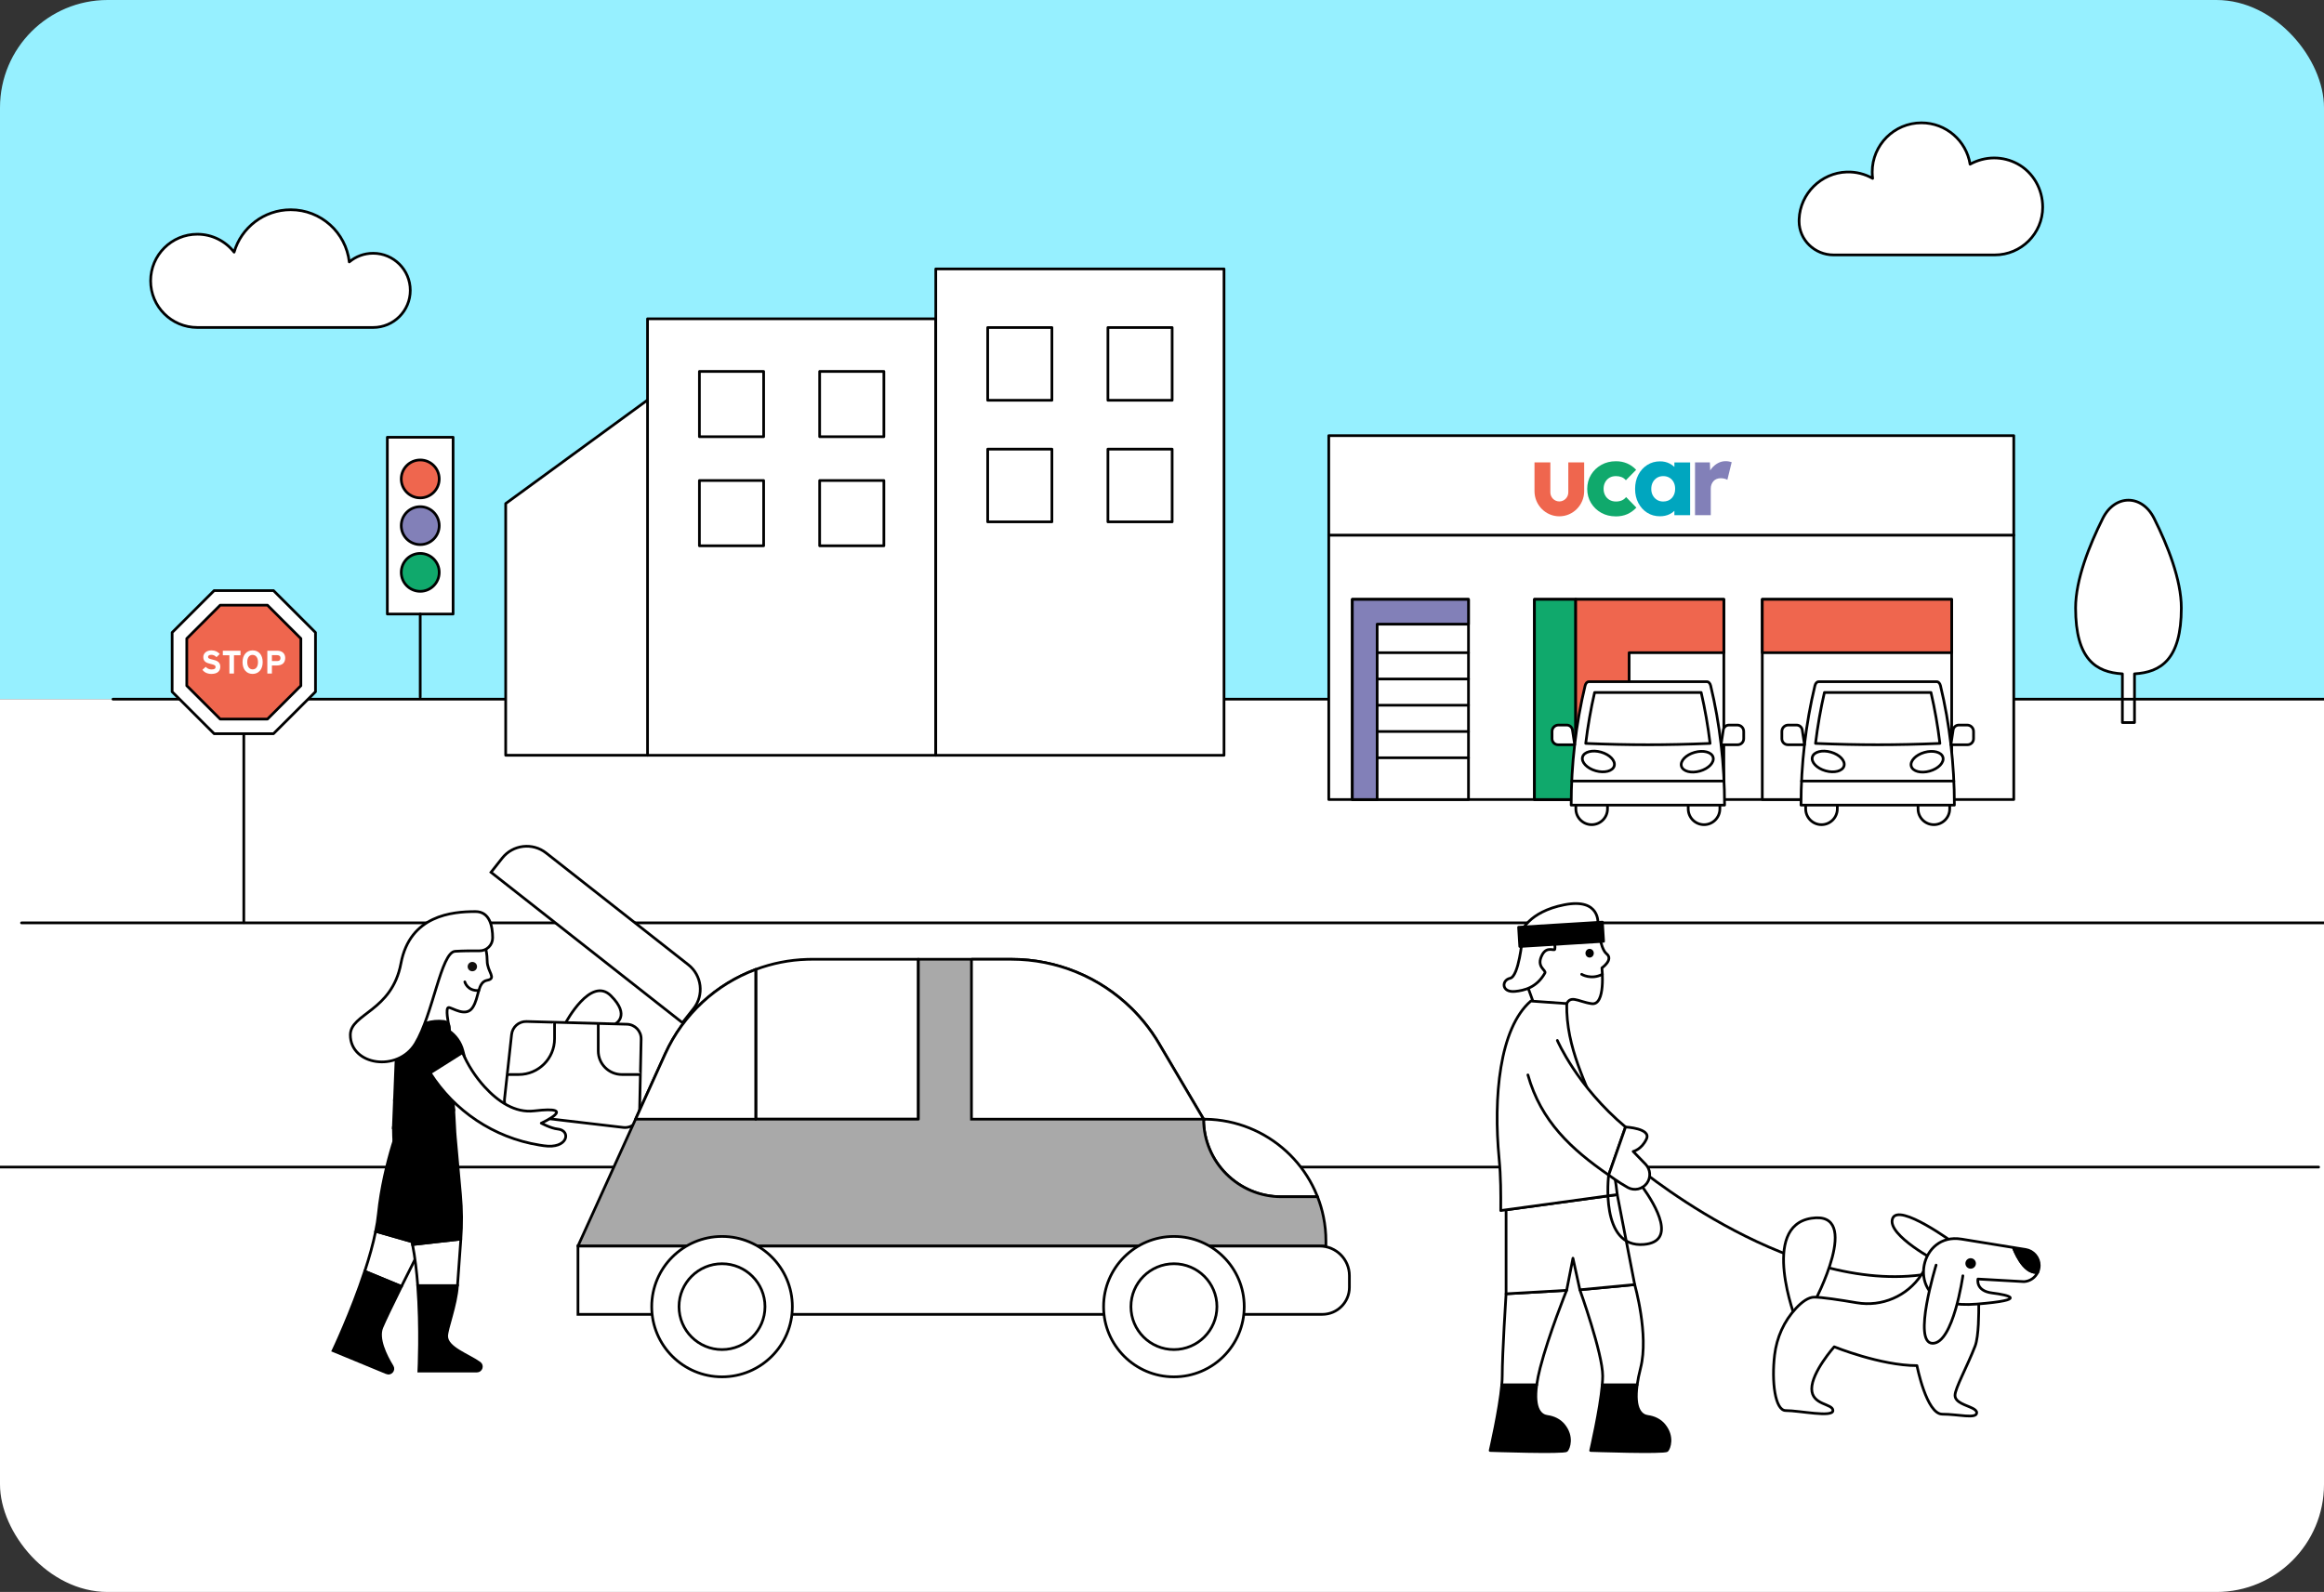 <svg width="432" height="296" viewBox="0 0 432 296" fill="none" xmlns="http://www.w3.org/2000/svg">
<rect x="0" y="0" width="432" height="296" fill="#333333" stroke="none"/>
<g clip-path="url(#clip0_401_14349)">
<rect width="432" height="130" fill="#96F0FF"/>
<rect y="130" width="432" height="166" fill="white"/>
<path d="M69.357 47.094C67.67 47.094 66.124 47.698 64.925 48.703C64.308 43.244 59.67 39 54.039 39C49.051 39 44.844 42.33 43.518 46.884C41.929 44.856 39.457 43.55 36.68 43.55C31.887 43.55 28 47.43 28 52.218C28 57.007 31.885 60.887 36.68 60.887H69.359C73.172 60.887 76.265 57.8 76.265 53.99C76.265 50.18 73.174 47.094 69.359 47.094H69.357Z" fill="white" stroke="black" stroke-width="0.5" stroke-linecap="round" stroke-linejoin="round"/>
<path d="M405.477 113.038C405.477 107.791 402.926 101.395 400.421 96.386C398.165 91.871 393.135 91.871 390.88 96.386C388.378 101.395 385.824 107.789 385.824 113.038C385.824 122.613 389.628 125.001 394.525 125.288V134.345H396.776V125.288C401.674 125.001 405.477 122.613 405.477 113.038Z" fill="white" stroke="black" stroke-width="0.5" stroke-linecap="round" stroke-linejoin="round"/>
<path d="M437 130L21 130" stroke="black" stroke-width="0.5" stroke-linecap="round" stroke-linejoin="round"/>
<path d="M173.946 59.273H120.367V140.432H173.946V59.273Z" fill="white" stroke="black" stroke-width="0.5" stroke-linecap="round" stroke-linejoin="round"/>
<path d="M141.949 69.061H130.012V81.195H141.949V69.061Z" fill="white" stroke="black" stroke-width="0.5" stroke-linecap="round" stroke-linejoin="round"/>
<path d="M164.301 69.061H152.363V81.195H164.301V69.061Z" fill="white" stroke="black" stroke-width="0.5" stroke-linecap="round" stroke-linejoin="round"/>
<path d="M141.949 89.346H130.012V101.48H141.949V89.346Z" fill="white" stroke="black" stroke-width="0.5" stroke-linecap="round" stroke-linejoin="round"/>
<path d="M164.301 89.346H152.363V101.48H164.301V89.346Z" fill="white" stroke="black" stroke-width="0.5" stroke-linecap="round" stroke-linejoin="round"/>
<path d="M227.528 50H173.949V140.433H227.528V50Z" fill="white" stroke="black" stroke-width="0.5" stroke-linecap="round" stroke-linejoin="round"/>
<path d="M195.535 60.904H183.598V74.425H195.535V60.904Z" fill="white" stroke="black" stroke-width="0.5" stroke-linecap="round" stroke-linejoin="round"/>
<path d="M217.887 60.904H205.949V74.425H217.887V60.904Z" fill="white" stroke="black" stroke-width="0.5" stroke-linecap="round" stroke-linejoin="round"/>
<path d="M195.535 83.508H183.598V97.029H195.535V83.508Z" fill="white" stroke="black" stroke-width="0.5" stroke-linecap="round" stroke-linejoin="round"/>
<path d="M217.887 83.508H205.949V97.029H217.887V83.508Z" fill="white" stroke="black" stroke-width="0.5" stroke-linecap="round" stroke-linejoin="round"/>
<path d="M120.368 140.43H94V93.629L120.368 74.379V140.43Z" fill="white" stroke="black" stroke-width="0.5" stroke-linecap="round" stroke-linejoin="round"/>
<path d="M374.331 99.496H247V148.661H374.331V99.496Z" fill="white" stroke="black" stroke-width="0.5" stroke-linecap="round" stroke-linejoin="round"/>
<path d="M374.331 81H247V99.496H374.331V81Z" fill="white" stroke="black" stroke-width="0.5" stroke-linecap="round" stroke-linejoin="round"/>
<path d="M320.439 111.443H285.234V148.66H320.439V111.443Z" fill="white" stroke="black" stroke-width="0.5" stroke-linecap="round" stroke-linejoin="round"/>
<path d="M272.973 111.443H251.379V148.66H272.973V111.443Z" fill="white" stroke="black" stroke-width="0.5" stroke-linecap="round" stroke-linejoin="round"/>
<path d="M362.791 111.443H327.586V148.66H362.791V111.443Z" fill="white" stroke="black" stroke-width="0.5" stroke-linecap="round" stroke-linejoin="round"/>
<path d="M272.973 111.443V116.054H255.996V148.66H251.379V111.443H272.973Z" fill="#8280B8" stroke="black" stroke-width="0.5" stroke-linecap="round" stroke-linejoin="round"/>
<path d="M300.336 96.011C299.341 96.011 298.447 95.79 297.65 95.346C296.854 94.901 296.22 94.293 295.75 93.519C295.279 92.746 295.043 91.874 295.043 90.906C295.043 89.938 295.279 89.045 295.75 88.272C296.222 87.499 296.858 86.886 297.66 86.436C298.463 85.985 299.369 85.76 300.377 85.76C301.133 85.76 301.826 85.894 302.456 86.164C303.086 86.433 303.647 86.829 304.138 87.355L302.228 89.293C302.003 89.023 301.734 88.828 301.422 88.708C301.111 88.586 300.761 88.525 300.377 88.525C299.926 88.525 299.532 88.623 299.192 88.818C298.853 89.013 298.585 89.288 298.386 89.646C298.187 90.003 298.087 90.417 298.087 90.888C298.087 91.358 298.187 91.756 298.386 92.119C298.585 92.482 298.857 92.763 299.203 92.957C299.548 93.152 299.938 93.249 300.377 93.249C300.788 93.249 301.149 93.183 301.462 93.049C301.773 92.915 302.043 92.706 302.269 92.424L304.179 94.382C303.675 94.919 303.108 95.327 302.478 95.603C301.848 95.879 301.135 96.017 300.338 96.017" fill="#10A96C"/>
<path d="M311.247 85.984V86.818C310.991 86.571 310.692 86.36 310.35 86.185C309.82 85.915 309.229 85.781 308.578 85.781C307.69 85.781 306.894 86.007 306.191 86.457C305.488 86.907 304.937 87.516 304.539 88.283C304.141 89.05 303.941 89.925 303.941 90.907C303.941 91.889 304.141 92.743 304.539 93.51C304.937 94.277 305.484 94.882 306.181 95.326C306.878 95.771 307.67 95.992 308.558 95.992C309.221 95.992 309.818 95.864 310.348 95.609C310.692 95.444 310.991 95.235 311.245 94.981V95.789H314.171V85.98H311.245L311.247 85.984ZM310.779 92.593C310.375 93.031 309.834 93.249 309.158 93.249C308.733 93.249 308.355 93.147 308.024 92.946C307.693 92.745 307.43 92.469 307.237 92.118C307.044 91.769 306.949 91.365 306.949 90.907C306.949 90.448 307.044 90.022 307.237 89.665C307.43 89.308 307.693 89.03 308.024 88.827C308.355 88.626 308.741 88.525 309.178 88.525C309.615 88.525 310.001 88.626 310.332 88.827C310.663 89.028 310.921 89.304 311.108 89.655C311.293 90.004 311.387 90.416 311.387 90.887C311.387 91.587 311.184 92.155 310.779 92.591V92.593Z" fill="#00A6BF"/>
<path d="M321.377 85.803C321.188 85.766 320.985 85.748 320.766 85.748C320.254 85.748 319.772 85.872 319.323 86.119C318.872 86.367 318.48 86.7 318.144 87.12C318.057 87.229 317.978 87.343 317.902 87.459L317.844 85.977H315.082V95.793H318.008V90.862C318.008 90.565 318.053 90.299 318.144 90.064C318.236 89.829 318.36 89.626 318.518 89.453C318.677 89.281 318.872 89.147 319.103 89.056C319.335 88.962 319.585 88.918 319.853 88.918C320.097 88.918 320.331 88.946 320.556 89.001C320.782 89.056 320.961 89.127 321.095 89.214L321.899 85.933C321.741 85.884 321.568 85.839 321.379 85.803H321.377Z" fill="#8280B8"/>
<path d="M291.527 85.971V91.541C291.527 92.476 290.779 93.235 289.857 93.235C288.934 93.235 288.187 92.476 288.187 91.541V85.971H285.242V91.318C285.242 93.899 287.313 95.999 289.859 95.999C292.405 95.999 294.476 93.899 294.476 91.318V85.971H291.529H291.527Z" fill="#EF664E"/>
<path d="M292.907 111.441H285.234V148.659H292.907V111.441Z" fill="#10A96C" stroke="black" stroke-width="0.5" stroke-linecap="round" stroke-linejoin="round"/>
<path d="M292.902 111.441H320.436V121.36H302.833V148.659H292.902V111.441Z" fill="#EF664E" stroke="black" stroke-width="0.5" stroke-linecap="round" stroke-linejoin="round"/>
<path d="M362.791 111.441H327.586V121.358H362.791V111.441Z" fill="#EF664E" stroke="black" stroke-width="0.5" stroke-linecap="round" stroke-linejoin="round"/>
<path d="M255.996 121.361H272.974" stroke="black" stroke-width="0.5" stroke-linecap="round" stroke-linejoin="round"/>
<path d="M255.996 126.246H272.974" stroke="black" stroke-width="0.5" stroke-linecap="round" stroke-linejoin="round"/>
<path d="M255.996 131.129H272.974" stroke="black" stroke-width="0.5" stroke-linecap="round" stroke-linejoin="round"/>
<path d="M255.996 136.014H272.974" stroke="black" stroke-width="0.5" stroke-linecap="round" stroke-linejoin="round"/>
<path d="M255.996 140.898H272.974" stroke="black" stroke-width="0.5" stroke-linecap="round" stroke-linejoin="round"/>
<path d="M292.932 144.105H298.814V150.394C298.814 152.015 297.496 153.332 295.872 153.332C294.248 153.332 292.93 152.015 292.93 150.394V144.105H292.932Z" fill="white" stroke="black" stroke-width="0.5" stroke-linecap="round" stroke-linejoin="round"/>
<path d="M313.818 144.105H319.701V150.394C319.701 152.015 318.382 153.332 316.759 153.332C315.135 153.332 313.816 152.015 313.816 150.394V144.105H313.818Z" fill="white" stroke="black" stroke-width="0.5" stroke-linecap="round" stroke-linejoin="round"/>
<path d="M320.576 149.696H292.062C292.062 145.903 292.28 142.127 292.715 138.412C293.148 134.696 293.794 131.042 294.649 127.495C294.757 127.048 295.029 126.752 295.334 126.752H317.308C317.611 126.752 317.884 127.046 317.991 127.493C319.7 134.589 320.576 142.111 320.576 149.696Z" fill="white" stroke="black" stroke-width="0.5" stroke-linecap="round" stroke-linejoin="round"/>
<path d="M317.882 138.224C309.589 138.559 303.056 138.559 294.762 138.224C294.957 136.615 295.193 135.016 295.469 133.435C295.745 131.854 296.06 130.292 296.416 128.758H316.226C316.584 130.306 316.901 131.871 317.177 133.447C317.453 135.026 317.689 136.619 317.882 138.222V138.224Z" fill="white" stroke="black" stroke-width="0.5" stroke-linecap="round" stroke-linejoin="round"/>
<path d="M292.164 145.23H320.474" stroke="black" stroke-width="0.5" stroke-linecap="round" stroke-linejoin="round"/>
<path d="M292.714 138.473H289.626C289.006 138.473 288.504 137.972 288.504 137.353V135.996C288.504 135.34 289.036 134.811 289.691 134.811H291.239C291.767 134.811 292.216 135.196 292.296 135.718L292.714 138.473Z" fill="white" stroke="black" stroke-width="0.5" stroke-linecap="round" stroke-linejoin="round"/>
<path d="M319.922 138.473H323.011C323.63 138.473 324.132 137.972 324.132 137.353V135.996C324.132 135.34 323.6 134.811 322.946 134.811H321.397C320.869 134.811 320.42 135.196 320.34 135.718L319.922 138.473Z" fill="white" stroke="black" stroke-width="0.5" stroke-linecap="round" stroke-linejoin="round"/>
<path d="M300.062 142.419C300.336 141.458 299.24 140.305 297.614 139.843C295.989 139.381 294.449 139.785 294.175 140.745C293.902 141.706 294.997 142.859 296.623 143.321C298.249 143.783 299.788 143.379 300.062 142.419Z" fill="white" stroke="black" stroke-width="0.5" stroke-linecap="round" stroke-linejoin="round"/>
<path d="M315.993 143.368C317.619 142.906 318.715 141.752 318.441 140.792C318.167 139.832 316.627 139.428 315.002 139.89C313.376 140.352 312.281 141.505 312.554 142.465C312.828 143.426 314.368 143.83 315.993 143.368Z" fill="white" stroke="black" stroke-width="0.5" stroke-linecap="round" stroke-linejoin="round"/>
<path d="M335.65 144.105H341.533V150.394C341.533 152.015 340.214 153.332 338.591 153.332C336.967 153.332 335.648 152.015 335.648 150.394V144.105H335.65Z" fill="white" stroke="black" stroke-width="0.5" stroke-linecap="round" stroke-linejoin="round"/>
<path d="M356.541 144.105H362.424V150.394C362.424 152.015 361.105 153.332 359.481 153.332C357.858 153.332 356.539 152.015 356.539 150.394V144.105H356.541Z" fill="white" stroke="black" stroke-width="0.5" stroke-linecap="round" stroke-linejoin="round"/>
<path d="M363.295 149.696H334.781C334.781 145.903 334.999 142.127 335.434 138.412C335.866 134.696 336.513 131.042 337.368 127.495C337.476 127.048 337.748 126.752 338.053 126.752H360.027C360.33 126.752 360.602 127.046 360.71 127.493C362.419 134.589 363.295 142.111 363.295 149.696Z" fill="white" stroke="black" stroke-width="0.5" stroke-linecap="round" stroke-linejoin="round"/>
<path d="M360.601 138.224C352.308 138.559 345.775 138.559 337.48 138.224C337.676 136.615 337.911 135.016 338.188 133.435C338.464 131.854 338.779 130.292 339.135 128.758H358.945C359.302 130.306 359.619 131.871 359.896 133.447C360.172 135.026 360.408 136.619 360.601 138.222V138.224Z" fill="white" stroke="black" stroke-width="0.5" stroke-linecap="round" stroke-linejoin="round"/>
<path d="M334.883 145.23H363.193" stroke="black" stroke-width="0.5" stroke-linecap="round" stroke-linejoin="round"/>
<path d="M335.433 138.473H332.344C331.725 138.473 331.223 137.972 331.223 137.353V135.996C331.223 135.34 331.755 134.811 332.409 134.811H333.958C334.486 134.811 334.935 135.196 335.014 135.718L335.433 138.473Z" fill="white" stroke="black" stroke-width="0.5" stroke-linecap="round" stroke-linejoin="round"/>
<path d="M362.645 138.473H365.733C366.353 138.473 366.855 137.972 366.855 137.353V135.996C366.855 135.34 366.323 134.811 365.668 134.811H364.12C363.591 134.811 363.142 135.196 363.063 135.718L362.645 138.473Z" fill="white" stroke="black" stroke-width="0.5" stroke-linecap="round" stroke-linejoin="round"/>
<path d="M342.781 142.419C343.055 141.458 341.959 140.305 340.333 139.843C338.708 139.381 337.168 139.785 336.894 140.745C336.62 141.706 337.716 142.859 339.342 143.321C340.967 143.783 342.507 143.379 342.781 142.419Z" fill="white" stroke="black" stroke-width="0.5" stroke-linecap="round" stroke-linejoin="round"/>
<path d="M358.716 143.372C360.342 142.91 361.437 141.756 361.164 140.796C360.89 139.836 359.35 139.432 357.725 139.894C356.099 140.356 355.003 141.509 355.277 142.469C355.551 143.43 357.09 143.834 358.716 143.372Z" fill="white" stroke="black" stroke-width="0.5" stroke-linecap="round" stroke-linejoin="round"/>
<path d="M84.223 81.299H72V114.171H84.223V81.299Z" fill="white" stroke="black" stroke-width="0.5" stroke-linecap="round" stroke-linejoin="round"/>
<path d="M78.113 129.623V114.168" stroke="black" stroke-width="0.5" stroke-linecap="round" stroke-linejoin="round"/>
<path d="M78.116 101.258C80.065 101.258 81.645 99.68 81.645 97.734C81.645 95.787 80.065 94.209 78.116 94.209C76.166 94.209 74.586 95.787 74.586 97.734C74.586 99.68 76.166 101.258 78.116 101.258Z" fill="#8280B8" stroke="black" stroke-width="0.5" stroke-linecap="round" stroke-linejoin="round"/>
<path d="M78.116 109.946C80.065 109.946 81.645 108.368 81.645 106.421C81.645 104.475 80.065 102.896 78.116 102.896C76.166 102.896 74.586 104.475 74.586 106.421C74.586 108.368 76.166 109.946 78.116 109.946Z" fill="#10A96C" stroke="black" stroke-width="0.5" stroke-linecap="round" stroke-linejoin="round"/>
<path d="M78.116 92.573C80.065 92.573 81.645 90.995 81.645 89.048C81.645 87.102 80.065 85.523 78.116 85.523C76.166 85.523 74.586 87.102 74.586 89.048C74.586 90.995 76.166 92.573 78.116 92.573Z" fill="#EF664E" stroke="black" stroke-width="0.5" stroke-linecap="round" stroke-linejoin="round"/>
<path d="M45.32 171.543V131.9" stroke="black" stroke-width="0.5" stroke-linecap="round" stroke-linejoin="round"/>
<path d="M39.805 136.418L32 128.624V117.604L39.805 109.811H50.84L58.645 117.604V128.624L50.84 136.418H39.805Z" fill="white" stroke="black" stroke-width="0.5" stroke-linecap="round" stroke-linejoin="round"/>
<path d="M49.715 112.523H40.931L34.719 118.727V127.499L40.931 133.702H49.715L55.927 127.499V118.727L49.715 112.523Z" fill="#EF664E" stroke="black" stroke-width="0.5" stroke-linecap="round" stroke-linejoin="round"/>
<path d="M40.95 123.952C40.95 124.758 40.44 125.304 39.28 125.304C38.571 125.304 37.95 125.008 37.629 124.534L38.242 123.988C38.539 124.333 38.921 124.473 39.328 124.473C39.831 124.473 40.069 124.333 40.069 124.012C40.069 123.74 39.923 123.617 39.121 123.436C38.338 123.255 37.792 123.005 37.792 122.169C37.792 121.398 38.471 120.926 39.309 120.926C39.971 120.926 40.457 121.175 40.856 121.593L40.243 122.188C39.971 121.908 39.666 121.751 39.278 121.751C38.822 121.751 38.671 121.946 38.671 122.133C38.671 122.399 38.853 122.484 39.528 122.643C40.201 122.8 40.949 123.03 40.949 123.952H40.95Z" fill="white"/>
<path d="M44.711 121.831H43.491V125.239H42.642V121.831H41.422V120.994H44.711V121.831Z" fill="white"/>
<path d="M48.831 123.109C48.831 124.479 48.059 125.304 46.955 125.304C45.85 125.304 45.086 124.492 45.086 123.123C45.086 121.753 45.858 120.928 46.968 120.928C48.078 120.928 48.831 121.74 48.831 123.109ZM47.957 123.121C47.957 122.259 47.545 121.768 46.949 121.768C46.353 121.768 45.96 122.248 45.96 123.108C45.96 123.967 46.372 124.46 46.968 124.46C47.564 124.46 47.957 123.982 47.957 123.121Z" fill="white"/>
<path d="M53.015 122.339C53.015 123.321 52.359 123.733 51.479 123.733H50.545V125.237H49.695V120.992H51.553C52.355 120.992 53.015 121.434 53.015 122.337V122.339ZM52.141 122.358C52.141 121.988 51.899 121.818 51.523 121.818H50.545V122.909H51.534C51.929 122.909 52.141 122.728 52.141 122.358Z" fill="white"/>
<path d="M379.706 38.508C379.706 35.17 377.941 32.029 374.996 30.45C373.71 29.761 372.24 29.37 370.677 29.37C369.115 29.37 367.53 29.793 366.211 30.533C365.515 26.17 361.736 22.838 357.172 22.838C352.119 22.838 348.02 26.927 348.02 31.976C348.02 32.383 348.045 32.779 348.1 33.17C346.683 32.364 345.032 31.925 343.271 31.982C338.517 32.137 334.621 36.002 334.433 40.747C334.428 40.883 334.426 41.02 334.426 41.155C334.441 44.626 337.344 47.399 340.821 47.399H370.804C375.72 47.399 379.708 43.419 379.708 38.508H379.706Z" fill="white" stroke="black" stroke-width="0.5" stroke-linecap="round" stroke-linejoin="round"/>
<path d="M431 217L0 217" stroke="black" stroke-width="0.5" stroke-linecap="round" stroke-linejoin="round"/>
<path d="M434 171.592L4 171.592" stroke="black" stroke-width="0.5" stroke-linecap="round" stroke-linejoin="round"/>
<path d="M83.398 190.514C83.398 190.514 82.727 187.331 83.398 187.331C84.07 187.331 86.612 189.221 87.858 187.331C89.101 185.441 88.723 182.605 90.562 182.267C92.401 181.93 90.562 180.686 90.562 178.687C90.562 176.688 89.806 171.502 84.828 172.799C79.851 174.096 76.621 175.391 76.913 179.445C77.202 183.496 79.046 190.556 79.046 190.556L83.4 190.514H83.398Z" fill="white" stroke="black" stroke-width="0.5" stroke-miterlimit="10"/>
<path d="M78.521 231.428C77.416 233.613 75.97 236.489 74.624 239.194L67.801 236.374C68.621 233.871 69.351 231.314 69.831 228.936L78.521 231.428Z" fill="white" stroke="black" stroke-width="0.5" stroke-linejoin="round"/>
<path d="M78.518 231.428L69.828 228.936C70.057 227.819 70.231 226.737 70.333 225.722C71.323 215.977 74.835 207.555 74.835 207.555L77.982 209.272C82.041 211.488 83.971 216.257 82.592 220.665L81.605 223.821C80.786 226.438 79.757 228.981 78.518 231.426V231.428Z" fill="black" stroke="black" stroke-width="0.5" stroke-miterlimit="10"/>
<path d="M71.877 255.253L61.906 251.133C61.906 251.133 65.291 244.008 67.798 236.379L74.621 239.2C72.989 242.498 71.508 245.552 70.983 246.82C70.14 248.856 71.628 251.955 72.909 254.058C73.329 254.744 72.624 255.564 71.877 255.255V255.253Z" fill="black" stroke="black" stroke-width="0.5" stroke-miterlimit="10"/>
<path d="M74.633 239.199L74.629 239.197" stroke="black" stroke-width="0.5" stroke-miterlimit="10"/>
<path d="M84.591 210.97L73.117 209.728L73.324 204.547L84.342 206.317L84.591 210.97Z" fill="black" stroke="black" stroke-width="0.5" stroke-miterlimit="10"/>
<path d="M84.346 206.318L73.328 204.548L73.606 197.509C73.791 192.861 77.91 189.361 82.534 189.923C83.083 189.989 83.503 190.44 83.532 190.991L84.346 206.318Z" fill="black" stroke="black" stroke-width="0.5" stroke-miterlimit="10"/>
<path d="M86.644 197.707L80.637 201.496C79.178 199.215 78.017 196.712 77.209 194.047L77.009 193.385C76.613 192.082 77.496 190.738 78.853 190.582L79.049 190.56C82.26 190.192 85.252 192.25 86.05 195.38L86.644 197.707Z" fill="black" stroke="black" stroke-width="0.5" stroke-miterlimit="10"/>
<path d="M93.786 204.339L95.098 192.341C95.252 190.939 96.455 189.891 97.867 189.929L116.543 190.44C118.033 190.48 119.21 191.714 119.179 193.202L118.883 206.997C118.849 208.594 117.446 209.813 115.858 209.627L96.163 207.317C94.684 207.144 93.624 205.813 93.786 204.334V204.339Z" fill="white" stroke="black" stroke-width="0.5" stroke-miterlimit="10"/>
<path d="M94.285 199.791H96.422C100.101 199.791 103.084 196.812 103.084 193.139V189.932" fill="white"/>
<path d="M94.285 199.791H96.422C100.101 199.791 103.084 196.812 103.084 193.139V189.932" stroke="black" stroke-width="0.5" stroke-miterlimit="10"/>
<path d="M111.207 190.295V195.397C111.207 197.822 113.175 199.79 115.606 199.79H119.178" fill="white"/>
<path d="M111.207 190.295V195.397C111.207 197.822 113.175 199.79 115.606 199.79H119.178" stroke="black" stroke-width="0.5" stroke-miterlimit="10"/>
<path d="M101.054 213.026C100.781 212.986 100.51 212.944 100.243 212.902C91.755 211.523 84.451 206.537 79.961 199.496L85.968 195.707C86.978 198.035 88.359 200.196 90.09 202.09C92.545 204.773 95.717 206.983 99.322 206.55C107.807 205.53 100.614 208.835 100.614 208.835C100.614 208.835 102.436 209.806 103.661 209.924C106.23 210.166 105.618 213.713 101.057 213.026H101.054Z" fill="white" stroke="black" stroke-width="0.5" stroke-linejoin="round"/>
<path d="M86.943 179.575C86.86 180.05 87.178 180.501 87.652 180.583C88.126 180.666 88.58 180.348 88.662 179.873C88.744 179.397 88.428 178.949 87.952 178.867C87.476 178.784 87.025 179.1 86.943 179.575Z" fill="#13100E"/>
<path d="M85.667 230.385C85.482 232.826 85.246 236.035 85.04 239.049H77.656C77.455 236.422 77.151 233.783 76.684 231.4L85.667 230.383V230.385Z" fill="white" stroke="black" stroke-width="0.5" stroke-linejoin="round"/>
<path d="M85.667 230.383L76.684 231.4C76.466 230.281 76.215 229.215 75.919 228.238C73.101 218.856 73.121 209.732 73.121 209.732L84.595 210.972L85.605 222.177C85.85 224.906 85.872 227.649 85.665 230.383H85.667Z" fill="black" stroke="black" stroke-width="0.5" stroke-miterlimit="10"/>
<path d="M88.647 254.929H77.855C77.855 254.929 78.253 247.054 77.648 239.047H85.032C84.788 242.718 83.031 247.069 83.031 248.442C83.031 250.645 87.15 251.975 89.138 253.43C89.79 253.903 89.452 254.929 88.644 254.929H88.647Z" fill="black" stroke="black" stroke-width="0.5" stroke-miterlimit="10"/>
<path d="M85.042 239.047H85.039" stroke="black" stroke-width="0.5" stroke-miterlimit="10"/>
<path d="M86.402 182.561C86.402 182.561 86.845 184.282 89 184.173L86.402 182.561Z" fill="white"/>
<path d="M86.402 182.561C86.402 182.561 86.845 184.282 89 184.173" stroke="black" stroke-width="0.5" stroke-miterlimit="10" stroke-linecap="round"/>
<path d="M89.141 176.79C90.487 176.799 91.581 175.711 91.576 174.367C91.57 172.235 91.045 169.492 88.383 169.492C84.032 169.492 76.212 170.183 74.529 179.129C72.845 188.075 65.125 188.428 65.125 192.426C65.125 198.087 73.939 199.418 77.204 194.045C80.469 188.67 81.982 177.055 84.59 176.881C85.952 176.79 87.742 176.779 89.141 176.79Z" fill="white" stroke="black" stroke-width="0.5" stroke-miterlimit="10" stroke-linecap="round"/>
<path d="M105.176 190.127C105.176 190.127 109.824 181.412 113.554 185.137C117.284 188.861 114.377 190.378 114.377 190.378" stroke="black" stroke-width="0.5" stroke-miterlimit="10"/>
<path d="M291.212 269.696C290.732 270.176 277 269.696 277 269.696C277 269.696 278.751 262.122 279.16 257.484H285.654C284.992 262.195 286.518 263.214 287.625 263.363C288.797 263.522 289.902 264.042 290.654 264.953C292.444 267.12 291.594 269.316 291.21 269.696H291.212Z" fill="black" stroke="black" stroke-width="0.5" stroke-linecap="round" stroke-linejoin="round"/>
<path d="M291.212 239.92C291.212 239.92 287.869 248.197 286.297 254.328C285.989 255.531 285.78 256.575 285.654 257.483H279.16C279.215 256.868 279.245 256.306 279.245 255.82C279.245 251.657 279.958 240.558 279.958 240.558L291.212 239.918V239.92Z" fill="white" stroke="black" stroke-width="0.5" stroke-linecap="round" stroke-linejoin="round"/>
<path d="M309.888 269.696C309.408 270.176 295.676 269.696 295.676 269.696C295.676 269.696 297.427 262.122 297.836 257.484H304.33C303.668 262.195 305.194 263.214 306.301 263.363C307.473 263.522 308.578 264.042 309.33 264.953C311.12 267.12 310.27 269.316 309.886 269.696H309.888Z" fill="black" stroke="black" stroke-width="0.5" stroke-linecap="round" stroke-linejoin="round"/>
<path d="M303.867 238.852C303.867 238.852 306.542 248.196 304.97 254.327C304.663 255.529 304.453 256.573 304.327 257.482H297.833C297.888 256.867 297.918 256.305 297.918 255.818C297.918 251.656 293.672 239.811 293.672 239.811L303.867 238.85V238.852Z" fill="white" stroke="black" stroke-width="0.5" stroke-linecap="round" stroke-linejoin="round"/>
<path d="M279.961 224.947V240.562L291.216 239.919L292.39 233.94L293.675 239.814L303.868 238.852L300.623 222.115L279.961 224.947Z" fill="white" stroke="black" stroke-width="0.5" stroke-linecap="round" stroke-linejoin="round"/>
<path d="M303.047 215.939C303.047 215.939 331.49 240.412 357.141 237.048" stroke="black" stroke-width="0.5" stroke-linecap="round" stroke-linejoin="round"/>
<path d="M333.822 245.36C333.822 245.36 327.103 227.99 336.719 226.514C346.336 225.039 337.248 242.134 337.248 242.134" fill="white"/>
<path d="M333.822 245.36C333.822 245.36 327.103 227.99 336.719 226.514C346.336 225.039 337.248 242.134 337.248 242.134" stroke="black" stroke-width="0.5" stroke-linecap="round" stroke-linejoin="round"/>
<path d="M367.826 242.55C367.826 243.897 367.849 248.465 367.144 250.285C365.675 254.082 363.41 258.165 363.41 259.438C363.41 260.78 365.45 261.235 366.627 261.822C367.105 262.061 367.443 262.32 367.443 262.671C367.443 263.883 364.023 262.942 361.054 262.942C358.086 262.942 356.335 253.915 356.335 253.915C349.59 253.915 340.955 250.413 340.955 250.413C340.955 250.413 336.778 255.124 336.778 258.222C336.778 261.32 340.716 260.925 340.716 262.272C340.716 263.619 334.512 262.272 331.947 262.272C329.946 262.272 329.286 256.866 329.875 251.932C330.261 248.695 331.623 245.634 333.852 243.249C334.944 242.084 336.139 241.187 337.235 241.187C338.648 241.187 341.943 241.682 345.139 242.226C349.813 243.025 354.524 240.998 357.139 237.047L357.555 236.416" fill="white"/>
<path d="M367.826 242.55C367.826 243.897 367.849 248.465 367.144 250.285C365.675 254.082 363.41 258.165 363.41 259.438C363.41 260.78 365.45 261.235 366.627 261.822C367.105 262.061 367.443 262.32 367.443 262.671C367.443 263.883 364.023 262.942 361.054 262.942C358.086 262.942 356.335 253.915 356.335 253.915C349.59 253.915 340.955 250.413 340.955 250.413C340.955 250.413 336.778 255.124 336.778 258.222C336.778 261.32 340.716 260.925 340.716 262.272C340.716 263.619 334.512 262.272 331.947 262.272C329.946 262.272 329.286 256.866 329.875 251.932C330.261 248.695 331.623 245.634 333.852 243.249C334.944 242.084 336.139 241.187 337.235 241.187C338.648 241.187 341.943 241.682 345.139 242.226C349.813 243.025 354.524 240.998 357.139 237.047L357.555 236.416" stroke="black" stroke-width="0.5" stroke-linecap="round" stroke-linejoin="round"/>
<path d="M363.41 231.273C363.41 231.273 352.895 223.487 351.794 226.59C350.696 229.692 360.372 234.726 360.372 234.726" fill="white"/>
<path d="M363.41 231.273C363.41 231.273 352.895 223.487 351.794 226.59C350.696 229.692 360.372 234.726 360.372 234.726" stroke="black" stroke-width="0.5" stroke-linecap="round" stroke-linejoin="round"/>
<path d="M378.788 236.555C378.34 237.528 377.379 238.226 376.244 238.299L367.676 237.815C367.676 237.815 367.177 240.027 370.332 240.412C373.413 240.791 377.134 241.684 367.492 242.468C365.412 242.638 363.673 242.53 362.225 242.214C354.635 240.557 356.922 229.146 364.59 230.387L374.257 231.954H374.259C374.31 232.104 376.047 236.954 378.786 236.557L378.788 236.555Z" fill="white" stroke="black" stroke-width="0.5" stroke-linecap="round" stroke-linejoin="round"/>
<path d="M366.316 235.892C366.856 235.892 367.293 235.455 367.293 234.917C367.293 234.378 366.856 233.941 366.316 233.941C365.777 233.941 365.34 234.378 365.34 234.917C365.34 235.455 365.777 235.892 366.316 235.892Z" fill="black"/>
<path d="M359.896 235.223C359.896 235.223 355.42 249.766 359.257 249.766C363.095 249.766 364.871 237.208 364.871 237.208" fill="white"/>
<path d="M359.896 235.223C359.896 235.223 355.42 249.766 359.257 249.766C363.095 249.766 364.871 237.208 364.871 237.208" stroke="black" stroke-width="0.5" stroke-linecap="round" stroke-linejoin="round"/>
<path d="M379.067 235.294C379.067 235.744 378.966 236.17 378.787 236.556C376.048 236.953 374.311 232.102 374.26 231.955H374.258L376.535 232.32C377.266 232.437 377.898 232.811 378.35 233.341C378.801 233.871 379.07 234.553 379.07 235.294H379.067Z" fill="black" stroke="black" stroke-width="0.5" stroke-linecap="round" stroke-linejoin="round"/>
<path d="M297.038 171.815C297.038 171.815 297.323 176.273 298.651 177.352C299.979 178.43 297.776 179.965 297.776 179.965C297.776 179.965 298.541 187.01 295.862 186.617C293.182 186.225 291.751 184.722 291.004 187.205L285.094 186.551L283.258 181.487L283.756 172.859L297.04 171.812L297.038 171.815Z" fill="white" stroke="black" stroke-width="0.5" stroke-linecap="round" stroke-linejoin="round"/>
<path d="M284.563 186.127C278.696 191.18 277.577 204.135 278.662 215.407C278.995 218.855 278.986 221.939 278.967 225.083L300.625 222.116C300.101 217.355 299.012 212.678 297.385 208.199C294.908 201.377 291.102 194.973 291.233 186.6L284.563 186.127Z" fill="white" stroke="black" stroke-width="0.5" stroke-linecap="round" stroke-linejoin="round"/>
<path d="M295.489 178.046C295.917 178.046 296.264 177.683 296.264 177.234C296.264 176.786 295.917 176.422 295.489 176.422C295.062 176.422 294.715 176.786 294.715 177.234C294.715 177.683 295.062 178.046 295.489 178.046Z" fill="black"/>
<path d="M284.016 199.862C286.447 208.511 292.104 213.68 299.032 218.483L302.162 209.548C293.143 201.989 289.489 193.453 289.489 193.453" fill="white"/>
<path d="M284.016 199.862C286.447 208.511 292.104 213.68 299.032 218.483L302.162 209.548C293.143 201.989 289.489 193.453 289.489 193.453" stroke="black" stroke-width="0.5" stroke-linecap="round" stroke-linejoin="round"/>
<path d="M302.578 220.793C300.903 219.866 299.035 218.482 299.035 218.482L302.165 209.549C302.165 209.549 306.97 209.792 306.06 211.77C305.152 213.748 303.583 214.092 303.583 214.092L305.885 216.465C306.818 217.426 306.924 218.92 306.133 220.003C305.315 221.123 303.789 221.467 302.576 220.795L302.578 220.793Z" fill="white" stroke="black" stroke-width="0.5" stroke-linecap="round" stroke-linejoin="round"/>
<path d="M299.028 218.482C299.028 218.482 297.3 232.119 305.591 231.383C311.697 230.839 307.813 224.191 305.343 220.727" stroke="black" stroke-width="0.5" stroke-linecap="round" stroke-linejoin="round"/>
<path d="M279.163 257.484H279.16" stroke="black" stroke-width="0.5" stroke-linecap="round" stroke-linejoin="round"/>
<path d="M297.031 171.815C297.031 171.815 297.576 166.909 290.813 168.224C284.051 169.539 282.789 173.313 282.789 173.313L297.031 171.815Z" fill="white" stroke="black" stroke-width="0.5" stroke-linecap="round" stroke-linejoin="round"/>
<path d="M282.968 174.611C282.968 174.611 282.34 181.536 280.711 181.892C279.082 182.248 279.073 184.591 281.63 184.334C283.271 184.168 285.635 183.668 287.175 180.922C287.492 180.357 285.445 179.818 286.672 177.523C287.561 175.864 288.942 176.883 289.016 176.504C289.186 175.623 288.717 175.196 288.65 174.152L282.968 174.611Z" fill="white" stroke="black" stroke-width="0.5" stroke-linecap="round" stroke-linejoin="round"/>
<path d="M297.865 171.453L282.285 172.41L282.505 175.983L298.085 175.026L297.865 171.453Z" fill="black" stroke="black" stroke-width="0.5" stroke-linecap="round" stroke-linejoin="round"/>
<path d="M294.008 181.156C294.008 181.156 295.761 182.237 297.854 181.156H294.008Z" fill="white"/>
<path d="M294.008 181.156C294.008 181.156 295.761 182.237 297.854 181.156" stroke="black" stroke-width="0.5" stroke-linecap="round" stroke-linejoin="round"/>
<path d="M140.477 180.254V208.092H170.711V178.359H150.961C150.73 178.359 150.501 178.364 150.269 178.37C150.191 178.37 150.114 178.37 150.038 178.375C146.72 178.473 143.495 179.123 140.477 180.254Z" fill="white" stroke="black" stroke-width="0.5" stroke-linecap="round" stroke-linejoin="round"/>
<path d="M223.734 208.092C223.734 216.061 230.2 222.515 238.178 222.515H244.912C244.757 222.115 244.585 221.718 244.405 221.327C243.273 218.859 241.71 216.634 239.815 214.741C236.016 210.95 230.874 208.492 225.167 208.136C224.844 208.116 224.519 208.103 224.19 208.101C224.039 208.092 223.888 208.092 223.734 208.092Z" fill="white" stroke="black" stroke-width="0.5" stroke-linecap="round" stroke-linejoin="round"/>
<path d="M107.438 231.69H246.472V230.799C246.472 229.245 246.318 227.728 246.016 226.264C245.756 224.969 245.384 223.716 244.91 222.517H238.176C230.2 222.517 223.735 216.061 223.732 208.094L215.423 194.013C215.245 193.709 215.061 193.409 214.874 193.113C213.935 191.634 212.883 190.251 211.733 188.967C211.504 188.709 211.271 188.456 211.033 188.209C210.915 188.085 210.795 187.963 210.675 187.841C210.552 187.719 210.432 187.596 210.31 187.477C204.434 181.709 196.452 178.359 187.995 178.359H170.71V208.092H140.475V180.254C133.133 182.986 127.01 188.549 123.656 195.939L118.143 208.092L107.434 231.69H107.438Z" fill="#A9A9A9" stroke="black" stroke-width="0.5" stroke-linecap="round" stroke-linejoin="round"/>
<path d="M107.438 231.691H245.328C248.366 231.691 250.835 234.154 250.835 237.191V239.358C250.835 242.132 248.58 244.384 245.802 244.384H107.438V231.691Z" fill="white" stroke="black" stroke-width="0.5" stroke-miterlimit="10"/>
<path d="M218.212 256.002C225.431 256.002 231.283 250.158 231.283 242.949C231.283 235.74 225.431 229.896 218.212 229.896C210.993 229.896 205.141 235.74 205.141 242.949C205.141 250.158 210.993 256.002 218.212 256.002Z" fill="white" stroke="black" stroke-width="0.5" stroke-miterlimit="10"/>
<path d="M218.218 250.931C222.631 250.931 226.209 247.358 226.209 242.951C226.209 238.543 222.631 234.971 218.218 234.971C213.804 234.971 210.227 238.543 210.227 242.951C210.227 247.358 213.804 250.931 218.218 250.931Z" fill="white" stroke="black" stroke-width="0.5" stroke-miterlimit="10"/>
<path d="M134.216 256.002C141.435 256.002 147.287 250.158 147.287 242.949C147.287 235.74 141.435 229.896 134.216 229.896C126.997 229.896 121.145 235.74 121.145 242.949C121.145 250.158 126.997 256.002 134.216 256.002Z" fill="white" stroke="black" stroke-width="0.5" stroke-miterlimit="10"/>
<path d="M134.21 250.931C138.623 250.931 142.201 247.358 142.201 242.951C142.201 238.543 138.623 234.971 134.21 234.971C129.797 234.971 126.219 238.543 126.219 242.951C126.219 247.358 129.797 250.931 134.21 250.931Z" fill="white" stroke="black" stroke-width="0.5" stroke-miterlimit="10"/>
<path d="M118.145 208.094H140.477V180.256C133.135 182.988 127.012 188.551 123.658 195.941L118.145 208.094Z" fill="white" stroke="black" stroke-width="0.5" stroke-linecap="round" stroke-linejoin="round"/>
<path d="M180.584 178.361V208.094H223.734L215.425 194.013C215.247 193.708 215.062 193.409 214.876 193.113C213.937 191.636 212.885 190.25 211.735 188.967C211.506 188.709 211.27 188.456 211.035 188.209C210.917 188.085 210.797 187.963 210.677 187.841C210.554 187.718 210.434 187.596 210.312 187.476C204.436 181.711 196.453 178.361 187.997 178.361H180.582H180.584Z" fill="white" stroke="black" stroke-width="0.5" stroke-miterlimit="10"/>
<path d="M101.508 158.59L127.956 179.381C130.476 181.362 130.911 185.014 128.928 187.53L126.856 190.158L91.275 162.188L93.347 159.56C95.33 157.044 98.988 156.609 101.508 158.59Z" fill="white" stroke="black" stroke-width="0.5" stroke-miterlimit="10"/>
</g>
<defs>
<clipPath id="clip0_401_14349">
<rect width="432" height="296" rx="20" fill="white"/>
</clipPath>
</defs>
</svg>
